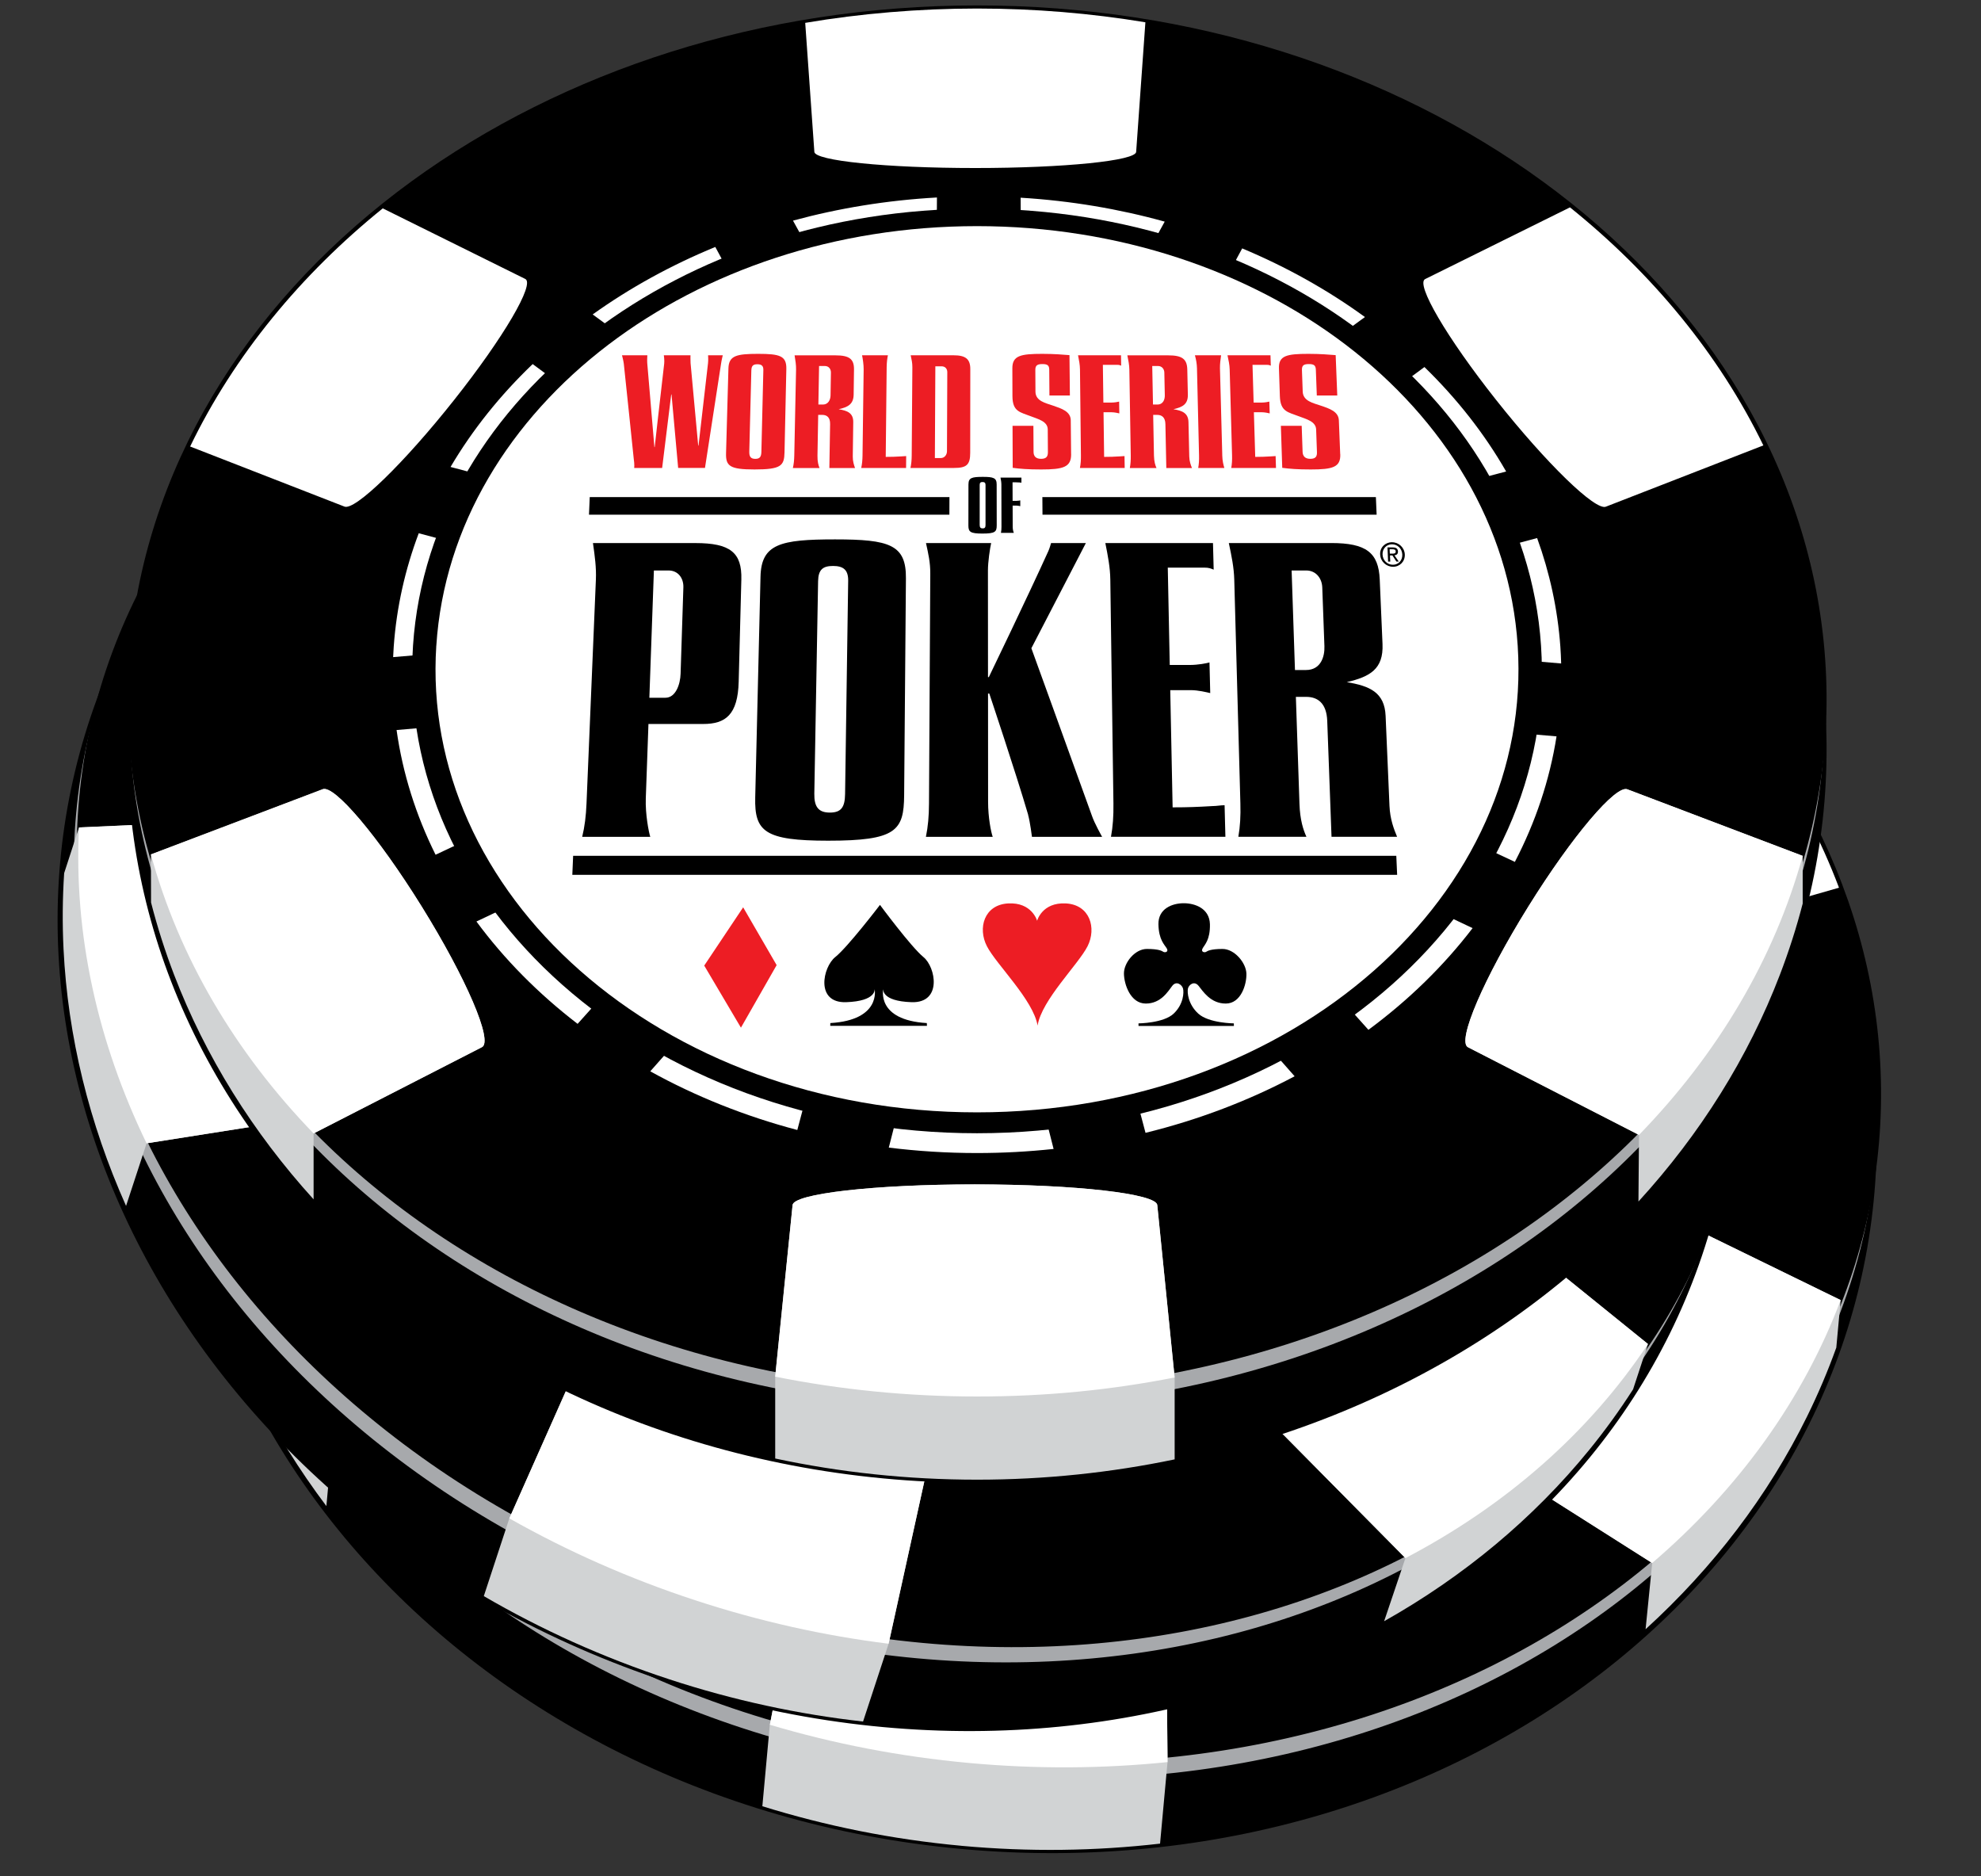 <?xml version="1.0" encoding="UTF-8"?>
<svg id="Layer_1" data-name="Layer 1" xmlns="http://www.w3.org/2000/svg" xmlns:xlink="http://www.w3.org/1999/xlink" viewBox="0 0 633.6 600">
  <rect x="0" y="0" width="633.6" height="600" fill="#333333" stroke="none"/>
  <defs>
    <style>
      .cls-1, .cls-2, .cls-3 {
        fill: none;
      }

      .cls-2 {
        stroke: #000;
        stroke-width: 1.99px;
      }

      .cls-4, .cls-5 {
        fill-rule: evenodd;
      }

      .cls-4, .cls-6 {
        fill: #ed1d24;
      }

      .cls-7 {
        fill: #d1d3d4;
      }

      .cls-8 {
        clip-path: url(#clippath-11);
      }

      .cls-9 {
        clip-path: url(#clippath-10);
      }

      .cls-10 {
        clip-path: url(#clippath-13);
      }

      .cls-11 {
        clip-path: url(#clippath-14);
      }

      .cls-12 {
        clip-path: url(#clippath-12);
      }

      .cls-13 {
        clip-path: url(#clippath-1);
      }

      .cls-14 {
        clip-path: url(#clippath-3);
      }

      .cls-15 {
        clip-path: url(#clippath-4);
      }

      .cls-16 {
        clip-path: url(#clippath-2);
      }

      .cls-17 {
        clip-path: url(#clippath-7);
      }

      .cls-18 {
        clip-path: url(#clippath-6);
      }

      .cls-19 {
        clip-path: url(#clippath-9);
      }

      .cls-20 {
        clip-path: url(#clippath-8);
      }

      .cls-21 {
        clip-path: url(#clippath-5);
      }

      .cls-22 {
        fill: #fff;
      }

      .cls-3 {
        stroke: #a7a9ac;
        stroke-width: .8px;
      }

      .cls-23 {
        clip-path: url(#clippath);
      }

      .cls-24 {
        fill: #a7a9ac;
      }
    </style>
    <clipPath id="clippath">
      <rect class="cls-1" x="0" width="633.6" height="600"/>
    </clipPath>
    <clipPath id="clippath-1">
      <rect class="cls-1" x="16.7" width="586.67" height="594.31"/>
    </clipPath>
    <clipPath id="clippath-2">
      <rect class="cls-1" x="0" width="633.6" height="600"/>
    </clipPath>
    <clipPath id="clippath-3">
      <rect class="cls-1" x="16.7" width="586.67" height="594.31"/>
    </clipPath>
    <clipPath id="clippath-4">
      <rect class="cls-1" x="0" width="633.6" height="600"/>
    </clipPath>
    <clipPath id="clippath-5">
      <rect class="cls-1" x="16.7" width="586.67" height="594.31"/>
    </clipPath>
    <clipPath id="clippath-6">
      <rect class="cls-1" x="0" width="633.6" height="600"/>
    </clipPath>
    <clipPath id="clippath-7">
      <rect class="cls-1" x="16.7" width="586.67" height="594.31"/>
    </clipPath>
    <clipPath id="clippath-8">
      <rect class="cls-1" x="0" width="633.6" height="600"/>
    </clipPath>
    <clipPath id="clippath-9">
      <rect class="cls-1" x="16.7" width="586.67" height="594.31"/>
    </clipPath>
    <clipPath id="clippath-10">
      <rect class="cls-1" x="0" width="633.6" height="600"/>
    </clipPath>
    <clipPath id="clippath-11">
      <rect class="cls-1" x="16.7" width="586.67" height="594.31"/>
    </clipPath>
    <clipPath id="clippath-12">
      <rect class="cls-1" x="0" width="633.6" height="600"/>
    </clipPath>
    <clipPath id="clippath-13">
      <rect class="cls-1" x="16.7" width="586.67" height="594.31"/>
    </clipPath>
    <clipPath id="clippath-14">
      <rect class="cls-1" x="0" width="633.6" height="600"/>
    </clipPath>
  </defs>
  <g class="cls-23">
    <path d="M61.94,313.75c5.91-31.29,18.77-59.77,36.78-84.56,17.67-24.32,40.38-45.19,66.51-61.77,25.77-16.35,55.02-28.62,86.32-35.98,31.07-7.31,64.38-9.84,98.66-6.69,34.28,3.15,66.57,11.69,95.79,24.53,29.44,12.94,55.97,30.32,78.34,51.09,22.68,21.06,41.2,45.71,54.16,72.84,13.2,27.66,20.66,58,20.77,89.84.12,32.57-7.46,63.59-21.47,91.77-14.31,28.75-35.26,54.44-61.44,75.63-26.59,21.52-58.41,38.27-93.76,48.77-35.68,10.6-74.69,14.74-115.09,11.03-40.41-3.71-78.01-14.88-111.17-31.79-32.86-16.76-61.09-39.02-83.32-65.02-21.88-25.6-37.82-54.66-46.65-85.54-8.66-30.26-10.46-62.14-4.42-94.14"/>
  </g>
  <g class="cls-13">
    <path class="cls-2" d="M61.94,313.75c5.91-31.29,18.77-59.77,36.78-84.56,17.67-24.32,40.38-45.19,66.51-61.77,25.77-16.35,55.02-28.62,86.32-35.98,31.07-7.31,64.38-9.84,98.66-6.69,34.28,3.15,66.57,11.69,95.79,24.53,29.44,12.94,55.97,30.32,78.34,51.09,22.68,21.06,41.2,45.71,54.16,72.84,13.2,27.66,20.66,58,20.77,89.84.12,32.57-7.46,63.59-21.47,91.77-14.31,28.75-35.26,54.44-61.44,75.63-26.59,21.52-58.41,38.27-93.76,48.77-35.68,10.6-74.69,14.74-115.09,11.03-40.41-3.71-78.01-14.88-111.17-31.79-32.86-16.76-61.09-39.02-83.32-65.02-21.88-25.6-37.82-54.66-46.65-85.54-8.66-30.26-10.46-62.14-4.42-94.14Z"/>
  </g>
  <g class="cls-16">
    <path class="cls-24" d="M62.91,303.28c5.76-29.69,18.48-56.69,36.37-80.15,17.56-23.03,40.15-42.74,66.2-58.37,25.68-15.41,54.86-26.93,86.12-33.78,31.02-6.8,64.3-9.05,98.58-5.9,34.29,3.14,66.6,11.41,95.86,23.74,29.49,12.43,56.09,29.06,78.54,48.89,22.77,20.11,41.4,43.6,54.47,69.44,13.32,26.33,20.92,55.19,21.18,85.44.27,30.93-7.16,60.37-21.04,87.07-14.16,27.25-35,51.54-61.06,71.55-26.48,20.32-58.21,36.09-93.5,45.9-35.62,9.9-74.58,13.66-114.99,9.94-40.41-3.7-78.04-14.49-111.27-30.71-32.92-16.07-61.25-37.35-83.59-62.15-21.99-24.41-38.05-52.1-47.02-81.47-8.79-28.78-10.74-59.07-4.85-89.44"/>
  </g>
  <g class="cls-14">
    <path class="cls-3" d="M62.91,303.28c5.76-29.69,18.48-56.69,36.37-80.15,17.56-23.03,40.15-42.74,66.2-58.37,25.68-15.41,54.86-26.93,86.12-33.78,31.02-6.8,64.3-9.05,98.58-5.9,34.29,3.14,66.6,11.41,95.86,23.74,29.49,12.43,56.09,29.06,78.54,48.89,22.77,20.11,41.4,43.6,54.47,69.44,13.32,26.33,20.92,55.19,21.18,85.44.27,30.93-7.16,60.37-21.04,87.07-14.16,27.25-35,51.54-61.06,71.55-26.48,20.32-58.21,36.09-93.5,45.9-35.62,9.9-74.58,13.66-114.99,9.94-40.41-3.7-78.04-14.49-111.27-30.71-32.92-16.07-61.25-37.35-83.59-62.15-21.99-24.41-38.05-52.1-47.02-81.47-8.79-28.78-10.74-59.07-4.85-89.44Z"/>
  </g>
  <g class="cls-15">
    <path d="M63.32,298.83c5.74-29.52,18.45-56.36,36.33-79.68,17.54-22.89,40.13-42.48,66.16-58,25.67-15.31,54.84-26.75,86.1-33.55,31.01-6.74,64.3-8.96,98.57-5.81,34.28,3.14,66.6,11.38,95.87,23.66,29.49,12.37,56.1,28.93,78.56,48.65,22.77,20.01,41.42,43.38,54.5,69.08,13.33,26.19,20.95,54.89,21.22,84.96.28,30.76-7.13,60.03-21,86.57-14.15,27.09-34.96,51.24-61.02,71.12-26.47,20.19-58.18,35.86-93.47,45.59-35.61,9.83-74.57,13.54-114.98,9.84-40.41-3.71-78.05-14.45-111.27-30.59-32.93-15.99-61.27-37.17-83.62-61.84-22-24.29-38.08-51.82-47.06-81.03-8.8-28.63-10.77-58.75-4.89-88.94"/>
  </g>
  <g class="cls-21">
    <path class="cls-2" d="M63.32,298.83c5.74-29.52,18.45-56.36,36.33-79.68,17.54-22.89,40.13-42.48,66.16-58,25.67-15.31,54.84-26.75,86.1-33.55,31.01-6.74,64.3-8.96,98.57-5.81,34.28,3.14,66.6,11.38,95.87,23.66,29.49,12.37,56.1,28.93,78.56,48.65,22.77,20.01,41.42,43.38,54.5,69.08,13.33,26.19,20.95,54.89,21.22,84.96.28,30.76-7.13,60.03-21,86.57-14.15,27.09-34.96,51.24-61.02,71.12-26.47,20.19-58.18,35.86-93.47,45.59-35.61,9.83-74.57,13.54-114.98,9.84-40.41-3.71-78.05-14.45-111.27-30.59-32.93-15.99-61.27-37.17-83.62-61.84-22-24.29-38.08-51.82-47.06-81.03-8.8-28.63-10.77-58.75-4.89-88.94Z"/>
  </g>
  <g class="cls-18">
    <path class="cls-7" d="M307.5,590.24c21.68,1.99,42.96,1.67,63.53-.7l2.39-26.07-.5-55.37c.26-3.68-25.47-9.03-57.47-11.97-32.01-2.93-58.28-2.35-58.69,1.31l-10.54,54.08-2.39,26.06c20.2,6.29,41.5,10.61,63.66,12.65"/>
    <path class="cls-7" d="M526.3,521c21.64-19.7,39.18-42.7,51.67-68.06,3.53-7.16,6.65-14.51,9.35-22.01l1.4-15.19-53.84-26.29c-3.45-2-19.03,13.29-35.04,34.44-16.27,21.51-26.81,40.91-23.29,43.02l51.89,32.91-2.12,21.19Z"/>
    <path class="cls-7" d="M119.22,351.27l-56.56,15.73-1.37,15.3c1.29,8,3.04,15.92,5.24,23.73,7.58,26.91,20.46,52.46,37.86,75.57l1.92-20.98,56.13-22.55c3.84-1.44-2.98-22.44-15.06-46.54-11.88-23.72-24.41-41.58-28.17-40.24"/>
    <path class="cls-22" d="M119.22,351.27l-56.56,15.72c5.92,33.5,21,65.43,43.66,93.61l56.13-22.55c3.84-1.43-2.98-22.43-15.06-46.54-11.88-23.72-24.41-41.57-28.17-40.24M198.68,194.68l-43.31-26.63c-28.1,18.74-51.63,42.5-68.31,70.2l47.34,23.61c3.1,1.86,20.31-12.04,38.17-30.78,17.59-18.45,29.17-34.64,26.11-36.41M315.46,496.14c-32.01-2.93-58.28-2.35-58.69,1.31l-10.54,54.08c20.24,6.03,41.57,10.19,63.71,12.22,21.65,1.99,42.92,1.82,63.49-.28l-.5-55.37c.26-3.68-25.47-9.03-57.47-11.97M536.29,298.76l51.89-14.9c-11.43-30.28-30.33-57.93-54.63-81.45l-48.2,18.59c-3.33,1.18,5.11,19.21,19.03,40.55,14.14,21.67,28.52,38.47,31.91,37.21M295.35,121.32l-.85,41.3c-.32,2.86,22.41,7.29,50.77,9.89,28.36,2.6,51.53,2.38,51.73-.49l6.72-40.95c-17.06-4.46-34.85-7.61-53.24-9.3-18.76-1.72-37.21-1.82-55.13-.46M499.82,423.88c-16.27,21.51-26.81,40.91-23.29,43.02l51.89,32.91c27.52-23.56,48.27-52.2,60.29-84.08l-53.84-26.29c-3.46-2-19.04,13.29-35.04,34.44"/>
    <path d="M146.04,307.9c3.4-20.65,11.71-39.55,23.73-56.07,11.85-16.3,27.35-30.33,45.39-41.51,35.53-22.02,81.38-33.19,129.84-28.75,48.46,4.45,91.5,23.78,122.44,51.89,15.7,14.27,28.38,30.89,37.08,49.07,8.81,18.43,13.54,38.53,13.13,59.46-.41,21.27-6.11,41.38-16.13,59.5-10.18,18.39-24.81,34.69-42.86,48.02-36.71,27.13-87.09,41.71-141.6,36.71-54.51-5-101.39-28.51-132.55-61.86-15.32-16.4-26.74-35.09-33.4-55.02-6.57-19.65-8.51-40.45-5.04-61.44"/>
    <path class="cls-22" d="M466.07,419.99l15.26-19.86,15.53,9.11c7.72-12.01,13.47-25.02,16.94-38.75l-17.66-3.17,3.6-23.07,17.67,3.15c.11-1.79.2-3.59.23-5.4.24-12.08-1.24-23.88-4.23-35.23l-16.65,2.84-7.95-22.15,16.67-2.81c-5.83-12.71-13.59-24.69-22.97-35.65l-12.89,7.83-17.55-17.73,12.96-7.77c-11.03-9.67-23.49-18.24-37.09-25.44l-7.4,11.17-24.04-10.81,7.54-11.14c-14.2-5.38-29.34-9.4-45.19-11.83l-1.08,12.51-26.8-2.46,1.21-12.56c-15.99-.58-31.59.54-46.52,3.16l5.21,11.91-25.59,6.25-5.14-12.05c-14.64,4.5-28.43,10.53-41.03,17.9l10.69,9.43-20.47,14.22-10.76-9.61c-11.21,8.92-21.06,19.11-29.17,30.37l14.74,5.37-11.84,20.31-14.98-5.5c-5.37,11.05-9.23,22.88-11.28,35.36-.18,1.11-.34,2.22-.49,3.33l16.57.1-.67,23.31-16.93-.09c.68,14,3.69,27.72,8.78,40.85l15.73-5.69,11.36,22.28-16.03,5.87c7.75,12.83,17.6,24.8,29.24,35.55l11.85-10.99,21.92,16.92-12,11.31c13.58,9.22,28.72,16.99,45.13,22.98l5.39-14.69,28.55,8-5.32,14.97c9.06,1.98,18.39,3.44,27.93,4.31,8.27.76,16.45,1.06,24.52.94l-2.49-15.68,29.55-2.67,2.69,15.91c17.39-2.63,33.9-7.27,49.14-13.66l-9.99-13.67,24.67-12.67,10.17,13.72c13.72-8.32,25.89-18.2,36.15-29.34l-15.39-9.11Z"/>
    <path d="M152.23,308.15c3.2-19.99,11.15-38.3,22.71-54.32,11.41-15.82,26.37-29.45,43.81-40.32,34.39-21.43,78.85-32.32,125.88-28.01,47.02,4.31,88.76,23.11,118.68,50.44,15.18,13.86,27.4,29.99,35.75,47.62,8.45,17.86,12.94,37.31,12.44,57.55-.5,20.54-6.09,39.94-15.86,57.41-9.9,17.7-24.08,33.38-41.53,46.2-35.46,26.04-84,40.01-136.49,35.19-52.48-4.81-97.68-27.39-127.81-59.44-14.83-15.78-25.92-33.78-32.44-52.98-6.42-18.96-8.39-39.05-5.15-59.34"/>
    <path class="cls-22" d="M159.65,308.89c6-38.06,30.03-69.87,63.64-90.86,32.99-20.61,75.67-31.1,120.84-26.96,45.16,4.14,85.23,22.22,113.91,48.49,29.22,26.76,47.07,62.41,46.04,100.93-.52,19.69-5.92,38.27-15.32,54.98-9.52,16.94-23.13,31.93-39.86,44.19-33.98,24.88-80.45,38.22-130.67,33.61-50.21-4.61-93.49-26.18-122.37-56.82-14.22-15.09-24.87-32.31-31.15-50.7-6.2-18.15-8.13-37.4-5.06-56.86"/>
    <path d="M36.48,212.55c12.75-29.18,31.66-54.06,54.76-74.19,22.67-19.75,49.46-35.01,78.64-45.32,28.77-10.17,60.02-15.59,92.18-15.76,31.91-.17,64.95,4.81,97.65,15.55,32.71,10.74,62.27,26.29,87.88,45.33,25.8,19.2,47.77,42.08,64.92,67.32,17.39,25.6,29.94,53.77,36.49,83.11,6.68,29.91,7.16,61.16.15,92.21-7.17,31.77-21.49,60.31-41.46,84.64-20.38,24.83-46.55,45.17-76.8,59.96-30.73,15.03-65.49,24.24-102.3,26.57-37.15,2.35-76.09-2.34-114.64-14.99-38.56-12.65-72.7-31.95-101.24-55.85-28.28-23.69-50.82-51.7-66.67-82.01-15.6-29.84-24.63-61.74-26.33-93.81-1.67-31.43,3.71-62.91,16.76-92.74"/>
  </g>
  <g class="cls-17">
    <path class="cls-2" d="M36.48,212.55c12.75-29.18,31.66-54.06,54.76-74.19,22.67-19.75,49.46-35.01,78.64-45.32,28.77-10.17,60.02-15.59,92.18-15.76,31.91-.17,64.95,4.81,97.65,15.55,32.71,10.74,62.27,26.29,87.88,45.33,25.8,19.2,47.77,42.08,64.92,67.32,17.39,25.6,29.94,53.77,36.49,83.11,6.68,29.91,7.16,61.16.15,92.21-7.17,31.77-21.49,60.31-41.46,84.64-20.38,24.83-46.55,45.17-76.8,59.96-30.73,15.03-65.49,24.24-102.3,26.57-37.15,2.35-76.09-2.34-114.64-14.99-38.56-12.65-72.7-31.95-101.24-55.85-28.28-23.69-50.82-51.7-66.67-82.01-15.6-29.84-24.63-61.74-26.33-93.81-1.67-31.43,3.71-62.91,16.76-92.74Z"/>
  </g>
  <g class="cls-20">
    <path class="cls-24" d="M39.76,202.56c12.26-27.65,30.69-51.12,53.38-69.99,22.26-18.51,48.69-32.67,77.58-42.08,28.48-9.28,59.49-13.97,91.49-13.66,31.76.31,64.7,5.57,97.4,16.3,32.71,10.74,62.36,26.02,88.12,44.58,25.96,18.71,48.16,40.87,65.61,65.22,17.69,24.69,30.6,51.76,37.56,79.86,7.09,28.64,8.05,58.47,1.53,88.01-6.66,30.21-20.48,57.24-39.98,80.16-19.9,23.39-45.64,42.41-75.52,56.08-30.35,13.89-64.8,22.16-101.4,23.83-36.93,1.68-75.75-3.37-114.31-16.03-38.56-12.65-72.82-31.58-101.58-54.82-28.49-23.03-51.34-50.1-67.57-79.27-15.97-28.71-25.43-59.29-27.61-89.92-2.13-30.02,2.75-59.98,15.29-88.26"/>
    <path class="cls-3" d="M39.76,202.56c12.26-27.65,30.69-51.12,53.38-69.99,22.26-18.51,48.69-32.67,77.58-42.08,28.48-9.28,59.49-13.97,91.49-13.66,31.76.31,64.7,5.57,97.4,16.3,32.71,10.74,62.36,26.02,88.12,44.58,25.96,18.71,48.16,40.87,65.61,65.22,17.69,24.69,30.6,51.76,37.56,79.86,7.09,28.64,8.05,58.47,1.53,88.01-6.66,30.21-20.48,57.24-39.98,80.16-19.9,23.39-45.64,42.41-75.52,56.08-30.35,13.89-64.8,22.16-101.4,23.83-36.93,1.68-75.75-3.37-114.31-16.03-38.56-12.65-72.82-31.58-101.58-54.82-28.49-23.03-51.34-50.1-67.57-79.27-15.97-28.71-25.43-59.29-27.61-89.92-2.13-30.02,2.75-59.98,15.29-88.26Z"/>
    <path d="M41.16,198.31c12.2-27.49,30.59-50.8,53.23-69.54,22.22-18.38,48.61-32.42,77.46-41.73,28.44-9.18,59.44-13.8,91.42-13.44,31.73.37,64.67,5.65,97.38,16.38,32.71,10.74,62.37,25.99,88.15,44.5,25.98,18.65,48.21,40.74,65.68,64.99,17.72,24.59,30.67,51.55,37.67,79.52,7.14,28.5,8.14,58.19,1.68,87.56-6.6,30.04-20.38,56.91-39.83,79.68-19.85,23.23-45.54,42.12-75.38,55.67-30.31,13.76-64.73,21.93-101.3,23.53-36.9,1.61-75.71-3.48-114.27-16.14-38.56-12.65-72.84-31.54-101.61-54.71-28.52-22.96-51.4-49.93-67.67-78.98-16.01-28.59-25.52-59.03-27.74-89.51-2.18-29.87,2.64-59.66,15.13-87.78"/>
  </g>
  <g class="cls-19">
    <path class="cls-2" d="M41.16,198.31c12.2-27.49,30.59-50.8,53.23-69.54,22.22-18.38,48.61-32.42,77.46-41.73,28.44-9.18,59.44-13.8,91.42-13.44,31.73.37,64.67,5.65,97.38,16.38,32.71,10.74,62.37,25.99,88.15,44.5,25.98,18.65,48.21,40.74,65.68,64.99,17.72,24.59,30.67,51.55,37.67,79.52,7.14,28.5,8.14,58.19,1.68,87.56-6.6,30.04-20.38,56.91-39.83,79.68-19.85,23.23-45.54,42.12-75.38,55.67-30.31,13.76-64.73,21.93-101.3,23.53-36.9,1.61-75.71-3.48-114.27-16.14-38.56-12.65-72.84-31.54-101.61-54.71-28.52-22.96-51.4-49.93-67.67-78.98-16.01-28.59-25.52-59.03-27.74-89.51-2.18-29.87,2.64-59.66,15.13-87.78Z"/>
  </g>
  <g class="cls-9">
    <path class="cls-7" d="M213.96,536.96c20.69,6.79,41.49,11.24,62.08,13.54l8.17-24.88,11.9-54.08c1.08-3.52-22.81-14.5-53.34-24.52-30.54-10.02-56.27-15.33-57.49-11.85l-22.37,50.35-8.17,24.87c18.28,10.65,38.08,19.63,59.23,26.57"/>
    <path class="cls-7" d="M442.7,518.42c25.49-14.36,47.74-32.85,65.59-54.78,5.04-6.19,9.73-12.66,14.03-19.37l4.76-14.5-46.6-37.67c-2.92-2.72-21.52,8.69-41.86,25.73-20.67,17.32-35.28,33.88-32.32,36.72l43.21,43.68-6.81,20.18Z"/>
    <path class="cls-7" d="M83.91,261.93l-58.64,2.67-4.75,14.6c-.53,8.08-.6,16.19-.2,24.3,1.37,27.93,8.2,55.71,20,82.12l6.57-20.02,59.75-9.42c4.07-.54,2.11-22.53-4.27-48.73-6.27-25.77-14.49-45.99-18.45-45.52"/>
    <path class="cls-22" d="M83.91,261.93l-58.64,2.67c-1.72,33.98,5.84,68.47,21.61,101l59.75-9.42c4.07-.54,2.11-22.53-4.27-48.73-6.27-25.77-14.49-45.99-18.45-45.52M196.39,127.08l-36.26-35.64c-31.58,11.98-59.83,29.88-82.28,53.14l40.86,33.6c2.61,2.51,22.48-7.19,44.08-21.46,21.27-14.05,36.18-27.24,33.59-29.65M242.77,447.03c-30.54-10.02-56.27-15.34-57.5-11.85l-22.37,50.35c18.38,10.4,38.23,19.23,59.36,26.16,20.66,6.78,41.42,11.38,61.95,13.93l11.9-54.08c1.08-3.52-22.81-14.49-53.34-24.52M502.15,304.05l53.91-2.91c-4.37-32.07-16.6-63.24-35.03-91.61l-51.14,7.34c-3.51.41.68,19.87,9.48,43.78,8.94,24.29,19.19,43.88,22.78,43.4M307.02,77.21l-10.07,40.06c-.95,2.71,20.21,12.12,47.27,21,27.07,8.88,49.68,13.85,50.53,11.1l15.71-38.41c-15.63-8.16-32.26-15.22-49.81-20.98-17.9-5.87-35.86-10.1-53.63-12.78M438.62,417.84c-20.67,17.32-35.28,33.88-32.32,36.72l43.21,43.68c32.09-16.8,58.72-40.08,77.57-68.46l-46.6-37.67c-2.92-2.72-21.52,8.69-41.86,25.73"/>
    <path d="M119.76,225.66c7.94-19.37,20.26-35.93,35.67-49.34,15.2-13.23,33.44-23.44,53.52-30.3,39.55-13.51,86.74-14.14,132.97,1.03,46.24,15.17,83.87,43.64,107.73,77.96,12.11,17.42,20.75,36.46,25.16,56.12,4.46,19.94,4.58,40.58-.51,60.88-5.16,20.64-15.21,38.96-29.04,54.38-14.04,15.65-31.94,28.26-52.52,37.22-41.85,18.23-94.21,21.17-146.22,4.11-52.01-17.07-92.44-50.47-115.36-89.95-11.27-19.41-18.21-40.18-20.25-61.1-2.01-20.62.76-41.33,8.83-61.01"/>
    <path class="cls-22" d="M406.6,406.5l19.32-15.95,13.1,12.35c10.21-9.98,18.72-21.37,25.18-33.98l-16.51-7.04,8.67-21.68,16.51,7.03c.51-1.72,1-3.46,1.44-5.21,2.93-11.72,4.13-23.55,3.76-35.29l-16.87-.95-2.79-23.36,16.88.99c-2.83-13.7-7.73-27.1-14.41-39.88l-14.32,4.75-13.14-21.21,14.37-4.67c-8.58-11.89-18.81-23.03-30.46-33.09l-9.71,9.23-21.01-15.91,9.84-9.17c-12.63-8.42-26.49-15.73-41.4-21.64l-3.85,11.95-25.57-8.39,4-11.97c-15.46-4.14-30.91-6.54-46.05-7.33l2.42,12.78-26.34.37-2.31-12.89c-15.28,1.11-30.07,3.9-44,8.27l8.31,11.58-23.13,9.29-8.34-11.77c-12.92,6.19-24.8,13.91-35.22,23.07l13.17,8.54-16.08,17.14-13.36-8.71c-7.71,9.57-14.12,20.24-18.91,31.94-.42,1.04-.83,2.09-1.23,3.14l16.12,3.81-5.86,22.57-16.49-3.88c-2.47,13.8-2.61,27.84-.58,41.78l16.6-2.03,6.09,24.26-16.93,2.14c4.69,14.24,11.61,28.1,20.54,41.19l14.01-8.07,17.57,21.4-14.22,8.34c11.17,12.03,24.19,22.99,38.84,32.49l8.55-13.11,26.04,14.18-8.53,13.4c8.39,3.95,17.15,7.46,26.25,10.45,7.89,2.59,15.8,4.71,23.69,6.4l1.08-15.84,29.4,4.01-.94,16.1c17.54,1.33,34.67.5,50.95-2.31l-6.68-15.56,26.88-6.83,6.85,15.64c15.23-5.04,29.3-11.94,41.8-20.51l-12.96-12.32Z"/>
    <path d="M125.74,227.29c7.59-18.76,19.43-34.83,34.29-47.86,14.66-12.86,32.29-22.81,51.72-29.5,38.31-13.19,84.08-13.87,128.95.86,44.87,14.73,81.34,42.39,104.39,75.71,11.69,16.91,20,35.36,24.19,54.41,4.24,19.3,4.26,39.26-.74,58.87-5.09,19.91-14.87,37.57-28.3,52.41-13.61,15.04-30.93,27.15-50.81,35.74-40.39,17.44-90.83,20.2-140.9,3.77-50.08-16.43-89.08-48.54-111.27-86.53-10.93-18.7-17.7-38.72-19.76-58.9-2.03-19.91.55-39.93,8.25-58.99"/>
    <path class="cls-22" d="M132.8,229.67c14.36-35.76,44.9-61.38,82.35-74.33,36.76-12.71,80.71-13.38,123.8.76,43.09,14.14,78.1,40.73,100.18,72.75,22.5,32.62,31.92,71.35,22.3,108.67-4.92,19.07-14.33,35.97-27.23,50.17-13.07,14.38-29.68,25.95-48.74,34.15-38.68,16.65-86.95,19.25-134.87,3.52-47.91-15.72-85.26-46.43-106.56-82.76-10.49-17.89-17.01-37.06-19.02-56.38-1.98-19.08.45-38.28,7.79-56.55"/>
    <path d="M42.7,220.26c3.02-31.7,13.23-61.24,28.9-87.57,15.38-25.83,36.08-48.69,60.59-67.59,24.17-18.63,52.17-33.52,82.68-43.72,30.26-10.11,63.2-15.68,97.63-15.68s67.37,5.56,97.63,15.68c30.5,10.19,58.51,25.08,82.68,43.72,24.51,18.9,45.21,41.75,60.58,67.59,15.67,26.33,25.88,55.87,28.9,87.57,3.09,32.42-1.62,64.01-13,93.35-11.61,29.94-30.14,57.44-54.27,80.92-24.51,23.86-54.66,43.45-88.91,57.14-34.56,13.81-73.03,21.5-113.61,21.5s-79.04-7.69-113.6-21.5c-34.25-13.69-64.4-33.28-88.92-57.14-24.13-23.49-42.65-50.98-54.27-80.92-11.38-29.34-16.09-60.93-13-93.35"/>
  </g>
  <g class="cls-8">
    <path class="cls-2" d="M42.7,220.26c3.02-31.7,13.23-61.24,28.9-87.57,15.38-25.83,36.08-48.69,60.59-67.59,24.17-18.63,52.17-33.52,82.68-43.72,30.26-10.11,63.2-15.68,97.63-15.68s67.37,5.56,97.63,15.68c30.5,10.19,58.51,25.08,82.68,43.72,24.51,18.9,45.21,41.75,60.58,67.59,15.67,26.33,25.88,55.87,28.9,87.57,3.09,32.42-1.62,64.01-13,93.35-11.61,29.94-30.14,57.44-54.27,80.92-24.51,23.86-54.66,43.45-88.91,57.14-34.56,13.81-73.03,21.5-113.61,21.5s-79.04-7.69-113.6-21.5c-34.25-13.69-64.4-33.28-88.92-57.14-24.13-23.49-42.65-50.98-54.27-80.92-11.38-29.34-16.09-60.93-13-93.35Z"/>
  </g>
  <g class="cls-12">
    <path class="cls-24" d="M42.7,209.75c3.02-30.09,13.23-58.14,28.9-83.14,15.38-24.53,36.08-46.23,60.59-64.17,24.17-17.69,52.17-31.83,82.68-41.51,30.26-9.6,63.2-14.88,97.63-14.88s67.37,5.28,97.63,14.88c30.5,9.68,58.51,23.82,82.68,41.51,24.51,17.94,45.21,39.64,60.58,64.17,15.67,25,25.88,53.05,28.9,83.14,3.09,30.78-1.62,60.77-13,88.63-11.61,28.43-30.14,54.53-54.27,76.83-24.51,22.66-54.66,41.25-88.91,54.25-34.56,13.11-73.03,20.41-113.61,20.41s-79.04-7.3-113.6-20.41c-34.25-13-64.4-31.6-88.92-54.25-24.13-22.3-42.65-48.4-54.27-76.83-11.38-27.86-16.09-57.85-13-88.63"/>
    <path class="cls-3" d="M42.7,209.75c3.02-30.09,13.23-58.14,28.9-83.14,15.38-24.53,36.08-46.23,60.59-64.17,24.17-17.69,52.17-31.83,82.68-41.51,30.26-9.6,63.2-14.88,97.63-14.88s67.37,5.28,97.63,14.88c30.5,9.68,58.51,23.82,82.68,41.51,24.51,17.94,45.21,39.64,60.58,64.17,15.67,25,25.88,53.05,28.9,83.14,3.09,30.78-1.62,60.77-13,88.63-11.61,28.43-30.14,54.53-54.27,76.83-24.51,22.66-54.66,41.25-88.91,54.25-34.56,13.11-73.03,20.41-113.61,20.41s-79.04-7.3-113.6-20.41c-34.25-13-64.4-31.6-88.92-54.25-24.13-22.3-42.65-48.4-54.27-76.83-11.38-27.86-16.09-57.85-13-88.63Z"/>
    <path d="M42.7,205.28c3.02-29.92,13.23-57.81,28.9-82.67,15.38-24.39,36.08-45.96,60.59-63.81,24.17-17.59,52.17-31.65,82.68-41.27,30.26-9.55,63.2-14.8,97.63-14.8s67.37,5.25,97.63,14.8c30.5,9.63,58.51,23.68,82.68,41.27,24.51,17.84,45.21,39.42,60.58,63.81,15.67,24.86,25.88,52.75,28.9,82.67,3.09,30.61-1.62,60.43-13,88.13-11.61,28.27-30.14,54.22-54.27,76.4-24.51,22.53-54.66,41.02-88.91,53.94-34.56,13.04-73.03,20.3-113.61,20.3s-79.04-7.26-113.6-20.3c-34.25-12.92-64.4-31.41-88.92-53.94-24.13-22.17-42.65-48.13-54.27-76.4-11.38-27.7-16.09-57.52-13-88.13"/>
  </g>
  <g class="cls-10">
    <path class="cls-2" d="M42.7,205.28c3.02-29.92,13.23-57.81,28.9-82.67,15.38-24.39,36.08-45.96,60.59-63.81,24.17-17.59,52.17-31.65,82.68-41.27,30.26-9.55,63.2-14.8,97.63-14.8s67.37,5.25,97.63,14.8c30.5,9.63,58.51,23.68,82.68,41.27,24.51,17.84,45.21,39.42,60.58,63.81,15.67,24.86,25.88,52.75,28.9,82.67,3.09,30.61-1.62,60.43-13,88.13-11.61,28.27-30.14,54.22-54.27,76.4-24.51,22.53-54.66,41.02-88.91,53.94-34.56,13.04-73.03,20.3-113.61,20.3s-79.04-7.26-113.6-20.3c-34.25-12.92-64.4-31.41-88.92-53.94-24.13-22.17-42.65-48.13-54.27-76.4-11.38-27.7-16.09-57.52-13-88.13Z"/>
  </g>
  <g class="cls-11">
    <path class="cls-7" d="M312.49,473.16c21.77,0,42.93-2.26,63.21-6.49v-26.18l-5.55-55.09c-.08-3.68-26.19-6.66-58.32-6.66s-58.25,2.98-58.33,6.66l-5.56,54.82v26.17c20.69,4.42,42.3,6.77,64.56,6.77"/>
    <path class="cls-7" d="M524.04,384.22c19.75-21.59,35.12-46.1,45.23-72.5,2.86-7.46,5.3-15.06,7.3-22.78v-15.26l-56.02-21.26c-3.62-1.67-17.74,14.97-31.75,37.5-14.24,22.9-22.96,43.19-19.26,44.97l54.67,28.03-.17,21.3Z"/>
    <path class="cls-7" d="M103.16,252.39l-54.89,20.83.04,15.36c2.01,7.85,4.48,15.57,7.38,23.15,10.01,26.11,25.17,50.37,44.61,71.79v-21.07l53.83-27.59c3.7-1.78-5.02-22.06-19.25-44.97-13.99-22.53-28.11-39.17-31.73-37.5"/>
    <path class="cls-22" d="M103.16,252.39l-54.89,20.83c8.96,32.82,26.89,63.24,52.03,89.23l53.83-27.59c3.7-1.78-5.02-22.07-19.25-44.97-13.99-22.53-28.11-39.17-31.73-37.5M167.98,89.19l-45.56-22.56c-26.27,21.23-47.54,47.04-61.61,76.15l49.3,19.19c3.26,1.57,19.12-13.84,35.19-34.14,15.83-19.98,25.88-37.16,22.68-38.64M311.81,378.73c-32.14,0-58.25,2.98-58.32,6.66l-5.56,54.82c20.71,4.15,42.33,6.35,64.56,6.35s42.91-2.1,63.2-6.08l-5.55-55.09c-.07-3.68-26.19-6.66-58.32-6.66M513.68,162l50.31-19.57c-14.15-29.11-35.49-54.92-61.85-76.12l-46.3,22.92c-3.2,1.48,6.84,18.66,22.66,38.64,16.06,20.29,31.91,35.7,35.18,34.13M257.54,7.31l2.92,41.21c-.06,2.87,22.98,5.21,51.46,5.21s51.53-2.34,51.47-5.21l2.95-41.39c-17.39-2.88-35.4-4.4-53.86-4.4s-37.22,1.58-54.94,4.58M488.8,289.92c-14.24,22.9-22.96,43.19-19.26,44.97l54.67,28.03c25.25-25.97,43.3-56.4,52.36-89.24l-56.02-21.26c-3.62-1.67-17.74,14.97-31.75,37.5"/>
    <path d="M125.91,206.76c1.5-20.88,8.05-40.46,18.51-58.01,10.31-17.31,24.46-32.7,41.4-45.48,33.37-25.17,78.01-40.49,126.66-40.49s93.3,15.32,126.67,40.49c16.94,12.78,31.09,28.17,41.41,45.48,10.46,17.55,17,37.13,18.51,58.01,1.53,21.22-2.3,41.76-10.64,60.72-8.46,19.24-21.53,36.81-38.29,51.74-34.08,30.37-82.91,49.49-137.65,49.49s-103.57-19.13-137.65-49.49c-16.76-14.93-29.83-32.5-38.29-51.74-8.34-18.96-12.16-39.51-10.64-60.72"/>
    <path class="cls-22" d="M454.84,289.13l13.38-21.17,16.29,7.65c6.59-12.67,11.13-26.14,13.33-40.14l-17.88-1.54,1.48-23.3,17.88,1.53c-.05-1.8-.13-3.6-.26-5.4-.87-12.05-3.42-23.66-7.43-34.7l-16.32,4.36-9.94-21.33,16.35-4.32c-6.96-12.13-15.79-23.34-26.13-33.4l-12.13,8.98-19.09-16.05,12.19-8.92c-11.86-8.62-25.06-16.01-39.26-21.95l-6.35,11.8-24.92-8.57,6.49-11.79c-14.63-4.06-30.07-6.68-46.08-7.65l.07,12.55h-26.91l.07-12.62c-15.98.89-31.41,3.42-46.04,7.4l6.28,11.39-24.91,8.56-6.22-11.53c-14.17,5.83-27.35,13.09-39.22,21.58l11.5,8.41-19.09,16.04-11.6-8.58c-10.35,9.91-19.22,20.95-26.27,32.9l15.17,4.01-9.93,21.3-15.41-4.11c-4.34,11.5-7.1,23.63-8,36.25-.08,1.12-.14,2.24-.19,3.36l16.51-1.41,1.46,23.27-16.87,1.45c1.95,13.88,6.2,27.27,12.47,39.88l15.15-7.11,13.35,21.15-15.43,7.31c8.9,12.06,19.79,23.08,32.36,32.73l10.79-12.03,23.37,14.86-10.92,12.35c14.36,7.94,30.15,14.3,47.03,18.76l4.03-15.13,29.16,5.36-3.93,15.4c9.21,1.14,18.62,1.74,28.21,1.74,8.3,0,16.48-.45,24.5-1.31l-3.91-15.38,29.18-5.36,4.13,15.59c17.08-4.2,33.09-10.34,47.69-18.09l-11.2-12.7,23.41-14.87,11.39,12.72c12.9-9.53,24.11-20.49,33.32-32.52l-16.15-7.66Z"/>
    <path d="M132.1,206.44c1.35-20.2,7.61-39.16,17.65-56.17,9.92-16.79,23.57-31.74,39.95-44.15,32.29-24.48,75.57-39.39,122.79-39.39s90.5,14.91,122.79,39.39c16.38,12.42,30.03,27.36,39.95,44.15,10.05,17.01,16.3,35.97,17.65,56.17,1.38,20.5-2.41,40.33-10.55,58.62-8.24,18.53-20.93,35.44-37.14,49.8-32.93,29.17-80,47.52-132.7,47.52s-99.77-18.35-132.7-47.52c-16.21-14.36-28.89-31.27-37.14-49.8-8.13-18.29-11.93-38.12-10.55-58.62"/>
    <path class="cls-22" d="M139.55,206.49c2.49-38.46,23.52-72.32,55.07-96.3,30.97-23.54,72.52-37.88,117.86-37.88s86.9,14.34,117.87,37.88c31.55,23.98,52.58,57.84,55.07,96.3,1.27,19.65-2.4,38.65-10.23,56.16-7.93,17.74-20.11,33.91-35.66,47.65-31.56,27.88-76.62,45.4-127.05,45.4s-95.48-17.52-127.05-45.4c-15.55-13.73-27.72-29.91-35.66-47.65-7.83-17.51-11.51-36.5-10.23-56.16"/>
    <path class="cls-6" d="M211.79,149.65h-8.95s.15-1.04-.15-2.98c-.65-6.09-2.08-20.31-3.18-30.41-.12-.97-.57-2.65-.57-2.65h8.11s-.11,1.53-.04,2.45c.87,10.15,2.29,26.91,2.29,26.91h.1s1.85-16.66,3.03-26.66c.14-1.02-.11-2.71-.11-2.71h8.53s-.05,1.58.02,2.5c.93,9.79,2.44,26.39,2.44,26.39h.1s1.91-16.4,3.04-26.34c.13-1.02.02-2.55.02-2.55h4.7s-.41,1.68-.54,2.65c-1.98,12.88-5.15,33.38-5.15,33.38h-8.58l-2.12-23.49h-.1l-2.9,23.49Z"/>
    <path class="cls-6" d="M232.98,117.8c.12-4.08,2.56-4.65,9.53-4.65s9.08.66,8.99,4.85l-.58,26.64c-.09,4.28-1.06,5.48-9.59,5.48-7.95,0-9.23-1.1-9.11-5.22l.76-27.1ZM240.31,118.37l-.66,26.07c-.04,1.61.51,2.29,1.93,2.29s1.9-.63,1.94-2.24l.63-26.17c.04-1.38-.63-1.84-1.92-1.84s-1.88.46-1.91,1.89"/>
    <path class="cls-6" d="M261.69,132.66s-.15,8.08-.23,13.03c-.04,1.93.31,3.13.66,3.97h-8.53c.29-1.26.42-2.51.45-4.02.23-10.91.34-16.64.57-27.47.03-1.48-.2-2.91-.47-4.54h13.07c4.44,0,5.98,1.17,5.93,4.54-.06,4.1-.05,3.59-.11,8-.04,3.09-1.83,4.02-4.8,4.69,2.85.46,4.71,1.24,4.67,4.14-.05,3.57-.1,6.84-.15,10.96-.02,1.56.38,2.76.73,3.71h-8.22c.08-4.59.16-9.43.24-14.05.04-2.17-1.04-2.95-2.5-2.95h-1.3ZM261.97,117.04l-.22,12.32h1.4c1.87,0,2.47-1.65,2.49-2.94.06-3.8.06-3.7.12-7.28.02-1.13-.69-2.1-1.93-2.1h-1.86Z"/>
    <path class="cls-6" d="M275.45,149.65c.28-1.26.4-2.51.42-4.02.14-10.91.22-16.64.36-27.47.02-1.48-.27-3.42-.51-4.55h8.27c-.21.92-.38,2.25-.4,3.78-.11,10.78-.19,17.8-.3,28.71,1.93,0,3.14-.05,5.02-.16.52,0,.99-.1,1.52-.1l-.03,3.81h-14.33Z"/>
    <path class="cls-6" d="M291.28,113.61h13.69c3.77,0,5.37,1.12,5.37,4.39-.01,7.85-.02,18.69-.03,26.79,0,3.86-1.16,4.85-5.19,4.85h-13.92c.27-1.25.39-2.51.4-4.02.08-10.91.13-17.31.21-28.14.01-1.48-.24-2.45-.54-3.88M299.16,117.14l-.15,29.33h1.93c1.1,0,1.94-.99,1.94-2.19.03-8,.07-17.76.1-25.3,0-1.02-.66-1.84-1.8-1.84h-2.02Z"/>
    <path class="cls-6" d="M342.59,145.21c.04,4.18-2.51,4.91-9.58,4.91-4.29,0-6.75-.21-9.11-.52l-.05-13.43h6.67l.05,8.31c0,1.31.64,2.24,2.41,2.24s2.19-.84,2.18-2.19c-.02-2.39-.03-4.52-.05-7.22-.02-2.59-3.14-3.31-5.39-4.19-3.44-1.34-5.88-1.45-5.9-6.44-.01-3.6-.02-5.6-.03-8.88-.02-4.09,2.62-4.65,9.59-4.65,3.82,0,6.62.25,8.68.41l.13,12.91h-6.54l-.06-8.26c-.01-1.43-.64-1.79-2.19-1.79s-2.28.36-2.26,1.89c.01,2.2.02,4.46.04,6.92.02,3.03,3.25,3.65,5.64,4.48,2.71.93,5.63,1.86,5.65,4.7.04,3.99.07,7.16.11,10.8"/>
    <path class="cls-6" d="M345.4,149.65c.25-1.26.34-2.51.32-4.02-.12-10.91-.18-16.64-.3-27.47-.02-1.48-.29-2.91-.62-4.55h13.74l.05,3.32c-.37-.15-.62-.26-1.19-.26h-4.66l.16,12.06h2.55c1.04,0,2.12-.21,2.49-.31l.06,3.77c-.47-.1-1.51-.36-2.45-.36h-2.6l.19,14.27c1.93,0,3.14-.05,5.01-.16.52,0,.99-.1,1.51-.1l.06,3.81h-14.33Z"/>
    <path class="cls-6" d="M368.83,132.66s.15,8.08.25,13.03c.04,1.93.43,3.13.81,3.97h-8.53c.24-1.26.32-2.51.3-4.02-.18-10.91-.27-16.64-.45-27.47-.02-1.48-.31-2.91-.64-4.54h13.08c4.44,0,6.02,1.17,6.09,4.54.09,4.1.08,3.59.18,8,.07,3.09-1.67,4.02-4.62,4.69,2.87.46,4.76,1.24,4.82,4.14.09,3.57.16,6.84.25,10.96.04,1.56.48,2.76.87,3.71h-8.21c-.09-4.59-.19-9.43-.29-14.05-.04-2.17-1.15-2.95-2.61-2.95h-1.3ZM368.53,117.04l.24,12.32h1.4c1.87,0,2.41-1.65,2.38-2.94-.08-3.8-.08-3.7-.15-7.28-.02-1.13-.77-2.1-2.01-2.1h-1.87Z"/>
    <path class="cls-6" d="M390.92,145.58c.05,1.93.4,3.13.68,4.07h-8.37c.23-1.25.31-2.51.27-4.02-.26-10.91-.41-17.05-.66-27.88-.04-1.43-.27-2.76-.66-4.14h8.37c-.17,1.23-.39,2.76-.36,4.14.12,4.61.6,22.89.74,27.83"/>
    <path class="cls-6" d="M393.8,149.65c.23-1.26.3-2.51.26-4.02-.3-10.91-.46-16.64-.76-27.47-.04-1.48-.34-2.91-.7-4.55h13.75l.1,3.32c-.37-.15-.63-.26-1.2-.26h-4.65l.36,12.06h2.54c1.04,0,2.12-.21,2.48-.31l.12,3.77c-.47-.1-1.52-.36-2.46-.36h-2.6l.43,14.27c1.93,0,3.13-.05,5.01-.16.52,0,.99-.1,1.51-.1l.12,3.81h-14.33Z"/>
    <path class="cls-6" d="M428.67,145.21c.16,4.18-2.37,4.91-9.44,4.91-4.29,0-6.75-.21-9.12-.52l-.44-13.43h6.66l.29,8.31c.05,1.31.71,2.24,2.48,2.24s2.17-.84,2.11-2.19c-.09-2.39-.17-4.52-.26-7.22-.1-2.59-3.25-3.31-5.51-4.19-3.48-1.34-5.93-1.45-6.09-6.44-.12-3.6-.18-5.6-.29-8.88-.14-4.09,2.48-4.65,9.45-4.65,3.82,0,6.62.25,8.69.41l.51,12.91h-6.54l-.31-8.26c-.05-1.43-.69-1.79-2.24-1.79s-2.26.36-2.21,1.89c.08,2.2.16,4.46.25,6.92.11,3.03,3.35,3.65,5.77,4.48,2.74.93,5.68,1.86,5.79,4.7.16,3.99.28,7.16.43,10.8"/>
    <path d="M309.76,154.78c0-2.01,1.18-2.29,4.58-2.29s4.43.33,4.43,2.39l.02,13.07c0,2.09-.45,2.67-4.58,2.67-3.85,0-4.48-.54-4.48-2.54l.02-13.29ZM313.34,155.06v12.79c0,.79.28,1.12.96,1.12s.91-.31.91-1.09v-12.83c0-.68-.33-.91-.96-.91s-.91.23-.91.93"/>
    <path d="M320.14,170.39c.13-.61.17-1.22.17-1.96-.01-5.34-.02-8.15-.03-13.47,0-.73-.13-1.44-.28-2.24h6.69v1.63c-.19-.02-.37-.07-.57-.07-.85-.08-2.27-.05-2.27-.05l.02,5.93h1.19c.51,0,1.09-.1,1.26-.15v1.85c-.22-.05-.8-.18-1.18-.18h-1.26s.01,4.26.02,6.67c0,.79.13,1.5.36,2.04h-4.12Z"/>
    <path d="M207.4,231.51s-.38,10.75-.85,23.78c-.18,5.11.95,10.79,1.43,12.31h-21.77c.81-3.33,1.21-6.65,1.38-10.66,1.2-28.68,1.82-43.63,3-71.63.16-3.81-.34-7.47-.94-11.65h32.75c11.13,0,14.94,3,14.71,11.65-.27,10.55-.55,21.18-.85,32.7-.27,10.52-4.18,13.5-11.31,13.5h-17.56ZM209.14,182.42l-1.45,40.7h5.14c3.29,0,4.75-4.31,4.85-7.67.32-9.89.6-18.4.89-27.64.09-2.89-1.64-5.39-4.76-5.39h-4.67Z"/>
    <path d="M243.24,184.39c.25-10.47,6.37-11.91,23.84-11.91s22.76,1.7,22.67,12.43l-.57,69.4c-.09,11.33-2.52,14.52-24.31,14.52-20.31,0-23.58-2.92-23.32-13.83l1.69-70.62ZM261.66,185.84l-1.21,67.93c-.07,4.28,1.36,6.07,4.96,6.07s4.82-1.66,4.88-5.93l.99-68.2c.05-3.55-1.62-4.73-4.86-4.73s-4.7,1.18-4.76,4.86"/>
    <path d="M328.84,260.53c-3.91-13.35-12.43-38.76-12.43-38.76h-.4s.01,21.58.02,34.62c0,5.11.94,9.68,1.48,11.21h-21.37c.69-3.33.97-6.65.99-10.66.16-28.69.25-45.5.41-73.47.02-3.67-.61-6.29-1.37-9.81h20.84c-.39,1.7-1.03,6.01-1.03,8.77,0,11.85.02,34.1.02,34.1h.26s12.48-25.82,19.02-40.26c.38-.78.89-2.61.89-2.61h11.13l-17.43,33.63s11.69,32.23,19.35,53.51c.83,2.49,3.28,6.79,3.28,6.79h-22.44s-.56-4.58-1.24-7.07"/>
    <path d="M355.33,267.6c.62-3.33.84-6.65.79-10.66-.4-28.69-.61-43.63-1-71.63-.05-3.81-.75-7.47-1.59-11.65h34.43l.22,8.5c-.92-.39-1.58-.65-3-.65h-11.68l.63,31.13h6.43c2.62,0,5.37-.54,6.28-.81l.24,9.8c-1.19-.27-3.84-.94-6.21-.94h-6.58l.76,37.48c4.93,0,7.99-.13,12.77-.41,1.33,0,2.52-.27,3.85-.27l.26,10.1h-36.6Z"/>
    <path d="M414.47,222.85s.71,21.18,1.15,34.22c.17,5.11,1.21,8.3,2.23,10.52h-21.78c.58-3.33.76-6.65.65-10.66-.79-28.68-1.19-43.63-1.96-71.63-.1-3.81-.85-7.47-1.74-11.65h32.75c11.13,0,15.15,3,15.52,11.65.45,10.55.4,9.23.89,20.65.34,8.02-4.01,10.44-11.43,12.18,7.28,1.21,12.1,3.23,12.42,10.79.41,9.37.78,17.98,1.24,28.83.18,4.15,1.38,7.33,2.43,9.83h-20.97c-.45-12.17-.92-24.93-1.37-37.04-.21-5.68-3.04-7.7-6.73-7.7h-3.29ZM413.11,182.42l1.07,31.83h3.54c4.72,0,6.01-4.28,5.88-7.62-.36-9.83-.35-9.57-.69-18.82-.11-2.89-2.02-5.39-5.13-5.39h-4.68Z"/>
    <polygon points="183.31 273.66 183.05 279.74 446.86 279.74 446.59 273.66 183.31 273.66"/>
    <polygon points="333.39 158.96 333.43 164.59 440.3 164.59 440.06 158.96 333.39 158.96"/>
    <polygon points="188.62 158.96 188.38 164.59 303.65 164.59 303.67 158.96 188.62 158.96"/>
    <path d="M441.42,177.3c-.1-2.25,1.64-3.91,3.78-3.91s4,1.66,4.11,3.91c.1,2.28-1.63,3.94-3.76,3.94s-4.03-1.67-4.12-3.94M445.51,180.59c1.76,0,3.09-1.39,3-3.28-.08-1.86-1.53-3.26-3.29-3.26s-3.1,1.4-3.03,3.26c.08,1.89,1.53,3.28,3.31,3.28M444.65,179.58h-.68l-.2-4.53h1.71c1.06,0,1.6.39,1.64,1.29.04.81-.45,1.16-1.11,1.24l1.37,1.99h-.76l-1.27-1.96h-.78l.09,1.96ZM445.34,177.04c.58,0,1.09-.04,1.06-.74-.02-.56-.53-.66-1.01-.66h-.93l.06,1.4h.81Z"/>
    <polygon class="cls-4" points="237.69 290.14 248.4 308.62 236.98 328.62 225.24 308.77 237.69 290.14"/>
    <path class="cls-5" d="M296.43,327.15c-16.34-.97-13.91-10.91-13.91-10.91,0,0-.82,3.9,9.03,4.23,9.85.32,7.76-11.2,3.8-14.43-3.95-3.22-13.9-16.68-13.9-16.68,0,0-10.27,13.46-14.3,16.68-4.03,3.23-6.4,14.75,3.46,14.43,9.85-.33,9.13-4.23,9.13-4.23,0,0,2.19,9.94-14.17,10.91l-.02.89h30.93l-.05-.89Z"/>
    <path class="cls-4" d="M331.86,327.95c-1.37-8.2-13.2-19.53-16.2-25.36-3.01-5.81-.89-13.26,6.76-13.7,7.66-.44,9.29,5.55,9.29,5.55,0,0,1.57-5.98,9.24-5.55,7.66.44,9.83,7.89,6.89,13.7-2.96,5.83-14.68,17.17-15.98,25.36"/>
    <path class="cls-5" d="M364.14,328.07v-.82s8.02-.06,11.24-3.12c3.21-3.04,3.3-6.84,3-8.01-.3-1.17-2.09-2.62-3.44-.88-1.35,1.75-3.61,5.67-8.48,5.67s-6.94-6.13-6.98-9.57c-.05-3.42,3.47-7.89,7.32-7.89s4.8.63,5.3.93c.5.3,1.76.05,1.08-1.1-.68-1.16-2.57-2.71-2.67-7.73-.08-5.01,4.43-6.72,8.1-6.72s8.25,1.71,8.37,6.72c.11,5.01-1.72,6.57-2.35,7.73-.63,1.15.63,1.4,1.12,1.1.49-.29,1.42-.93,5.27-.93s7.54,4.47,7.63,7.89c.1,3.44-1.73,9.57-6.6,9.57s-7.28-3.92-8.7-5.67c-1.42-1.74-3.15-.29-3.4.88-.26,1.17-.01,4.97,3.31,8.01,3.34,3.06,11.37,3.12,11.37,3.12l.02.82h-30.51Z"/>
  </g>
</svg>